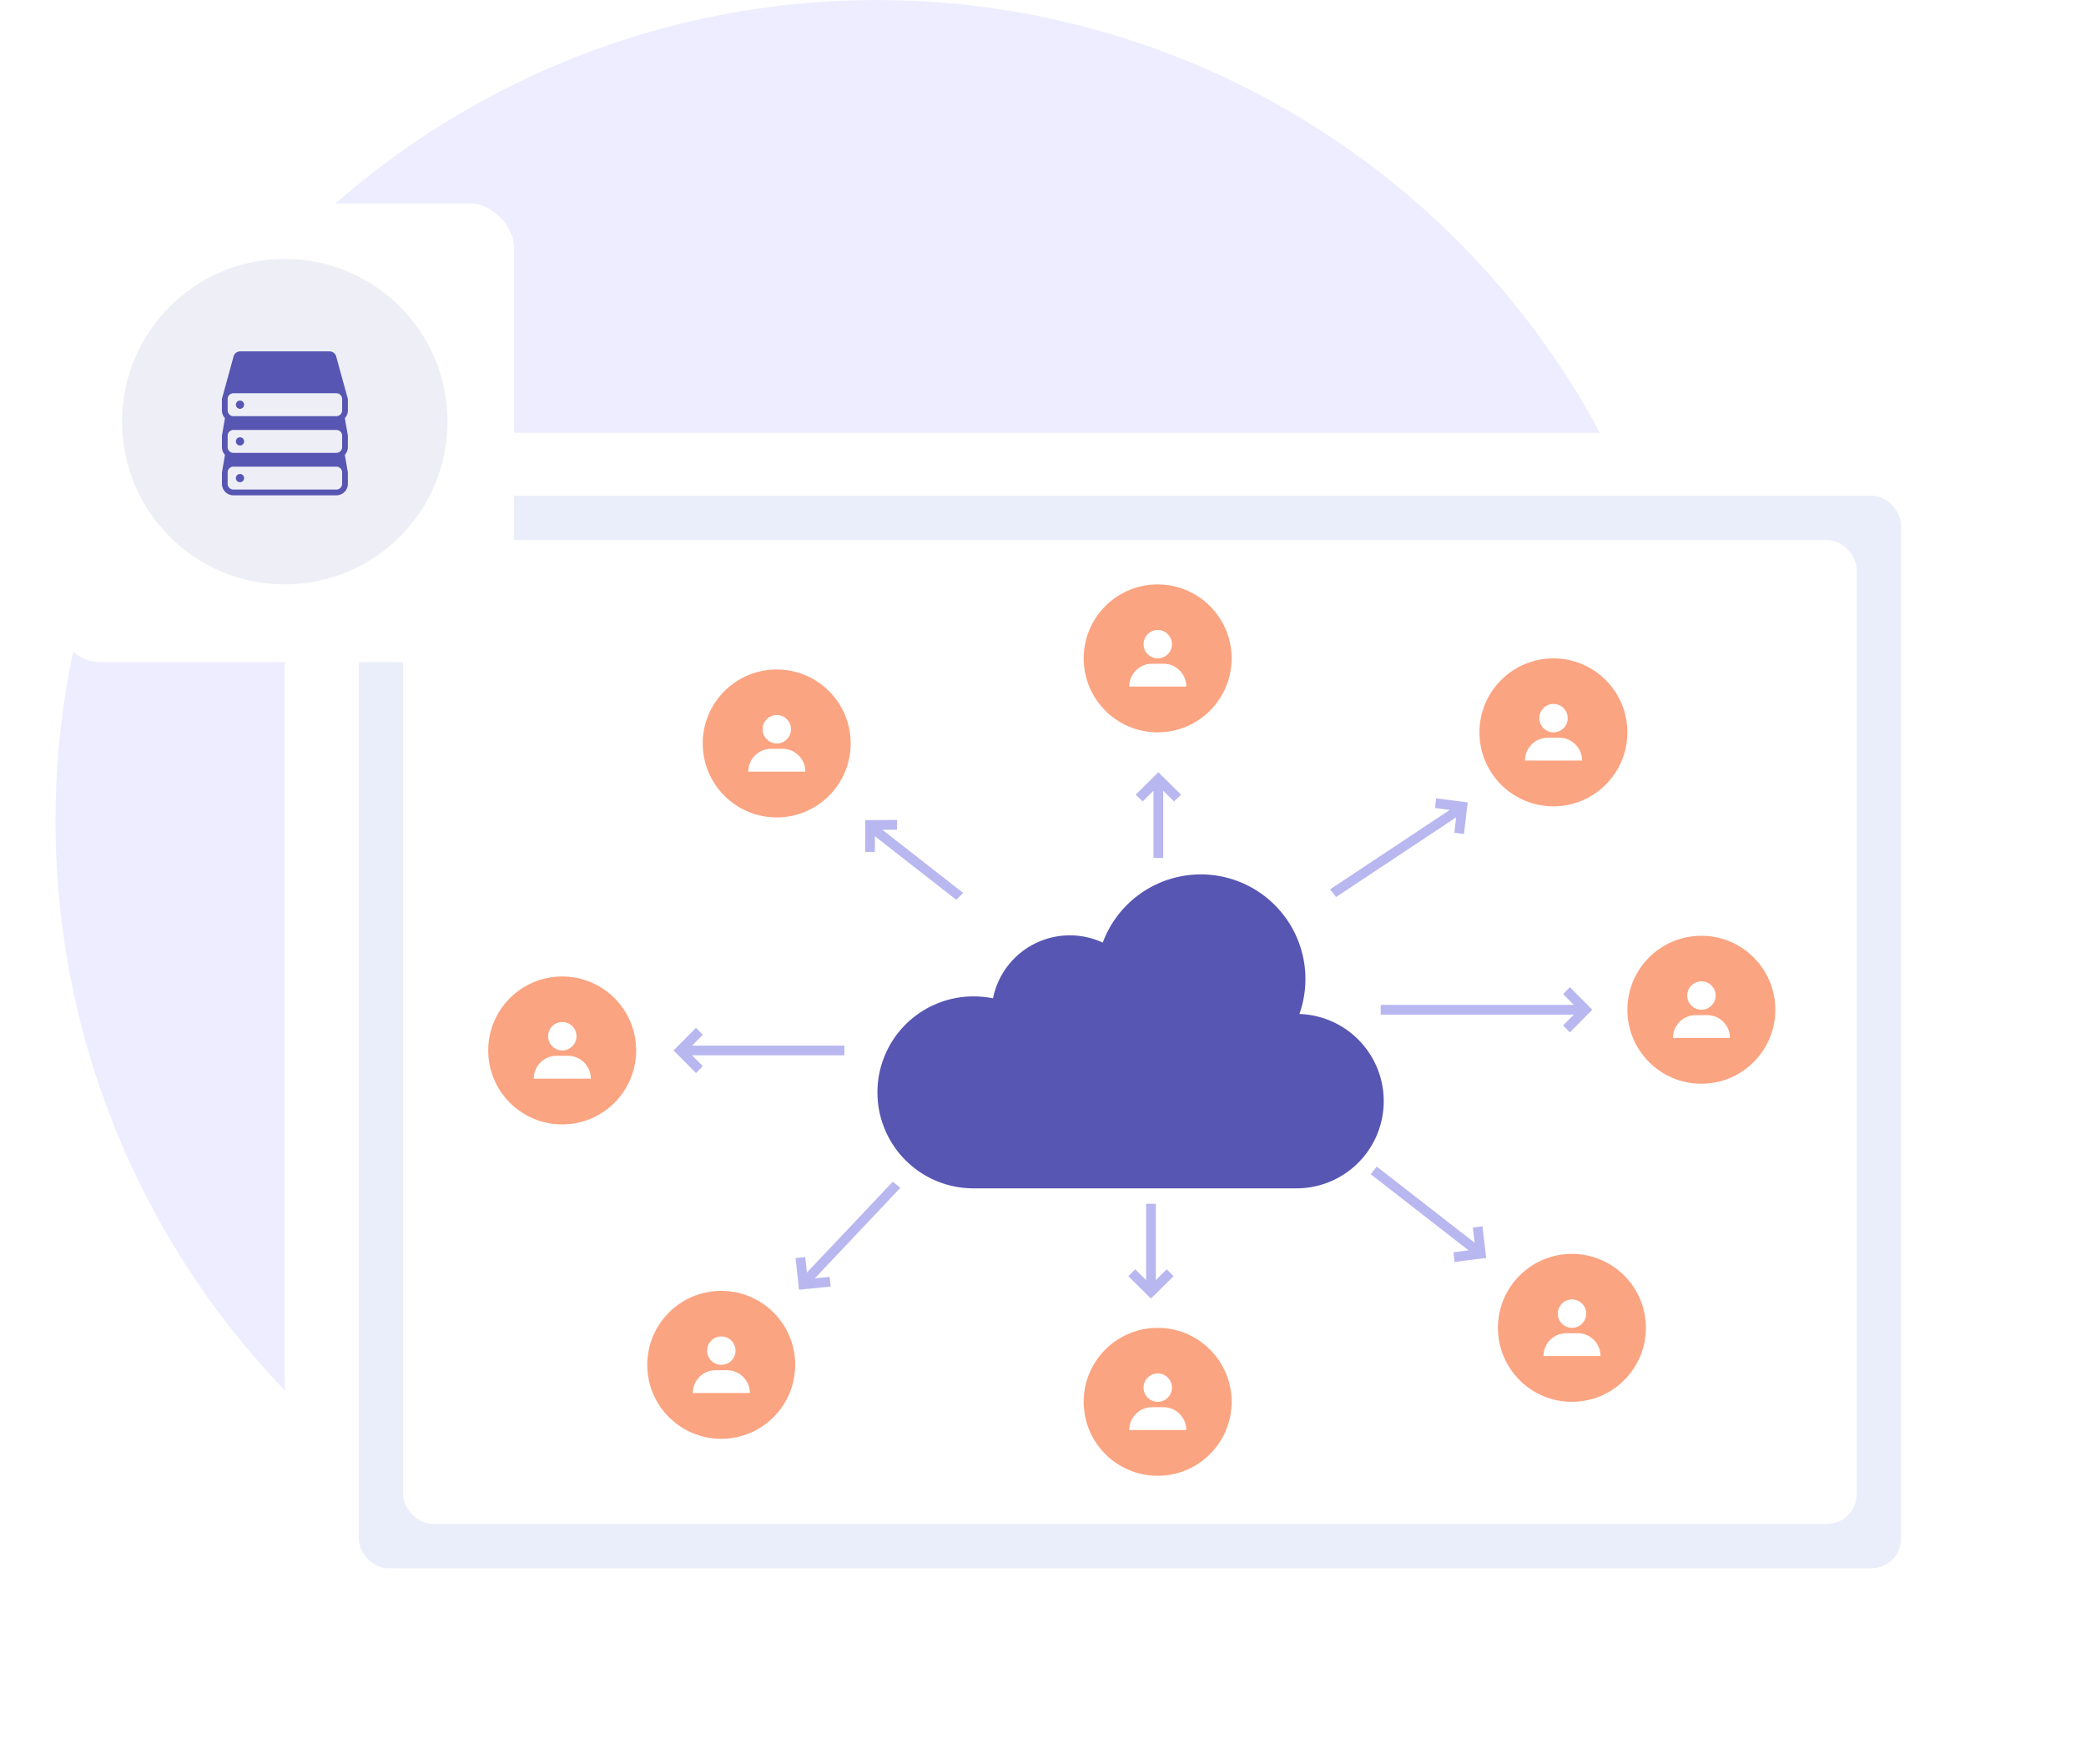 <svg xmlns="http://www.w3.org/2000/svg" xmlns:xlink="http://www.w3.org/1999/xlink" width="564" height="477" viewBox="0 0 564 477"><defs><style>.a{fill:#474bff;}.a,.g{opacity:0.1;}.b{fill:#fff;}.c{fill:#eaeefa;}.d{fill:#b8b7f0;stroke:#b8b7f0;stroke-width:0.6px;}.e,.g{fill:#5756b3;}.f{fill:#fba481;}.h{filter:url(#c);}.i{filter:url(#a);}</style><filter id="a" x="47" y="87" width="517" height="390" filterUnits="userSpaceOnUse"><feOffset dy="3" input="SourceAlpha"/><feGaussianBlur stdDeviation="10" result="b"/><feFlood flood-color="#ebeffa"/><feComposite operator="in" in2="b"/><feComposite in="SourceGraphic"/></filter><filter id="c" x="0" y="40" width="154" height="154" filterUnits="userSpaceOnUse"><feOffset dy="3" input="SourceAlpha"/><feGaussianBlur stdDeviation="5" result="d"/><feFlood flood-color="#ebeffa" flood-opacity="0.6"/><feComposite operator="in" in2="d"/><feComposite in="SourceGraphic"/></filter></defs><g transform="translate(-677 -1000)"><circle class="a" cx="222" cy="222" r="222" transform="translate(692 1000)"/><g transform="translate(635 -3188)"><g class="i" transform="matrix(1, 0, 0, 1, 42, 4188)"><rect class="b" width="457" height="330" rx="8" transform="translate(77 114)"/></g><rect class="c" width="417" height="290" rx="8" transform="translate(139 4322)"/><rect class="b" width="393" height="266" rx="8" transform="translate(151 4334)"/><path class="d" d="M9.816,11.388,8.4,9.938l3.2-3.228H-7V4.678H11.592L8.4,1.45,9.816,0l5.638,5.694Z" transform="translate(349.5 4412.66) rotate(-90)"/><path class="d" d="M9.816,11.388,8.4,9.938l3.2-3.228L-27.62,3.668V1.636L11.592,4.678,8.4,1.45,9.816,0l5.638,5.694Z" transform="translate(422.811 4410.221) rotate(-38)"/><path class="d" d="M54.547,0,53.126,1.45l3.2,3.228L22.4,4.759V6.792L56.323,6.71l-3.2,3.228,1.421,1.45,5.638-5.694Z" transform="matrix(0.788, 0.616, -0.616, 0.788, 399.573, 4486.274)"/><path class="d" d="M54.547,0,53.126,1.45l3.2,3.228L28.284,8.12v2.032L56.323,6.71l-3.2,3.228,1.421,1.45,5.638-5.694Z" transform="translate(314.773 4456.609) rotate(-135)"/><path class="d" d="M54.547,11.388l-1.421-1.45,3.2-3.228L22.237,4.088V2.056L56.323,4.678l-3.2-3.228L54.547,0l5.638,5.694Z" transform="matrix(-0.629, 0.777, -0.777, -0.629, 300.582, 4493.183)"/><path class="d" d="M9.816,11.388,8.4,9.938l3.2-3.228H-41.033V4.678H11.592L8.4,1.45,9.816,0l5.638,5.694Z" transform="translate(456.638 4455.306)"/><path class="d" d="M26.816,0,25.4,1.45l3.2,3.228H7.542V6.71h21.05L25.4,9.938l1.421,1.45,5.638-5.694Z" transform="translate(358.888 4506.206) rotate(90)"/><path class="d" d="M26.816,0,25.4,1.45l3.2,3.228H-13V6.71H28.592L25.4,9.938l1.421,1.45,5.638-5.694Z" transform="translate(257 4477.694) rotate(180)"/><path class="e" d="M25.946,33.581a25.915,25.915,0,0,1,5.138.514A21.189,21.189,0,0,1,60.76,19.03a28.283,28.283,0,0,1,53.17,19.3,23.577,23.577,0,0,1-.708,47.141H25.946a25.947,25.947,0,1,1,0-51.893Zm0,0" transform="translate(279.397 4423.813)"/><g transform="translate(-57.492 -17.492)"><circle class="f" cx="20" cy="20" r="20" transform="translate(289.492 4386.492)"/><g transform="translate(301.808 4398.808)"><g transform="translate(0 0)"><circle class="b" cx="3.842" cy="3.842" r="3.842" transform="translate(3.87)"/><path class="b" d="M23.255,74H20.17A6.17,6.17,0,0,0,14,80.17H29.425A6.17,6.17,0,0,0,23.255,74Z" transform="translate(-14 -64.865)"/></g></g></g><g transform="translate(-115.492 65.508)"><circle class="f" cx="20" cy="20" r="20" transform="translate(289.492 4386.492)"/><g transform="translate(301.808 4398.808)"><g transform="translate(0 0)"><circle class="b" cx="3.842" cy="3.842" r="3.842" transform="translate(3.87)"/><path class="b" d="M23.255,74H20.17A6.17,6.17,0,0,0,14,80.17H29.425A6.17,6.17,0,0,0,23.255,74Z" transform="translate(-14 -64.865)"/></g></g></g><g transform="translate(-72.492 150.508)"><circle class="f" cx="20" cy="20" r="20" transform="translate(289.492 4386.492)"/><g transform="translate(301.808 4398.808)"><g transform="translate(0 0)"><circle class="b" cx="3.842" cy="3.842" r="3.842" transform="translate(3.87)"/><path class="b" d="M23.255,74H20.17A6.17,6.17,0,0,0,14,80.17H29.425A6.17,6.17,0,0,0,23.255,74Z" transform="translate(-14 -64.865)"/></g></g></g><g transform="translate(45.508 -40.492)"><circle class="f" cx="20" cy="20" r="20" transform="translate(289.492 4386.492)"/><g transform="translate(301.808 4398.808)"><g transform="translate(0 0)"><circle class="b" cx="3.842" cy="3.842" r="3.842" transform="translate(3.87)"/><path class="b" d="M23.255,74H20.17A6.17,6.17,0,0,0,14,80.17H29.425A6.17,6.17,0,0,0,23.255,74Z" transform="translate(-14 -64.865)"/></g></g></g><g transform="translate(45.508 160.508)"><circle class="f" cx="20" cy="20" r="20" transform="translate(289.492 4386.492)"/><g transform="translate(301.808 4398.808)"><g transform="translate(0 0)"><circle class="b" cx="3.842" cy="3.842" r="3.842" transform="translate(3.87)"/><path class="b" d="M23.255,74H20.17A6.17,6.17,0,0,0,14,80.17H29.425A6.17,6.17,0,0,0,23.255,74Z" transform="translate(-14 -64.865)"/></g></g></g><g transform="translate(157.508 140.508)"><circle class="f" cx="20" cy="20" r="20" transform="translate(289.492 4386.492)"/><g transform="translate(301.808 4398.808)"><g transform="translate(0 0)"><circle class="b" cx="3.842" cy="3.842" r="3.842" transform="translate(3.87)"/><path class="b" d="M23.255,74H20.17A6.17,6.17,0,0,0,14,80.17H29.425A6.17,6.17,0,0,0,23.255,74Z" transform="translate(-14 -64.865)"/></g></g></g><g transform="translate(192.508 54.508)"><circle class="f" cx="20" cy="20" r="20" transform="translate(289.492 4386.492)"/><g transform="translate(301.808 4398.808)"><g transform="translate(0 0)"><circle class="b" cx="3.842" cy="3.842" r="3.842" transform="translate(3.87)"/><path class="b" d="M23.255,74H20.17A6.17,6.17,0,0,0,14,80.17H29.425A6.17,6.17,0,0,0,23.255,74Z" transform="translate(-14 -64.865)"/></g></g></g><g transform="translate(152.508 -20.492)"><circle class="f" cx="20" cy="20" r="20" transform="translate(289.492 4386.492)"/><g transform="translate(301.808 4398.808)"><g transform="translate(0 0)"><circle class="b" cx="3.842" cy="3.842" r="3.842" transform="translate(3.87)"/><path class="b" d="M23.255,74H20.17A6.17,6.17,0,0,0,14,80.17H29.425A6.17,6.17,0,0,0,23.255,74Z" transform="translate(-14 -64.865)"/></g></g></g></g><g transform="translate(-458)"><g class="h" transform="matrix(1, 0, 0, 1, 1135, 1000)"><rect class="b" width="124" height="124" rx="12" transform="translate(15 52)"/></g><circle class="g" cx="44" cy="44" r="44" transform="translate(1168 1070)"/><g transform="translate(1925.773 1110)"><g transform="translate(-730.773 -15)"><path class="e" d="M42.274,12.871c0-.035-.018-.061-.018-.094L39.168,1.538A1.88,1.88,0,0,0,37.279,0H13.222a1.88,1.88,0,0,0-1.89,1.538L8.245,12.777c0,.033-.018.06-.018.094v3.094a3.07,3.07,0,0,0,.822,2.083l-.8,4.649c0,.034-.018.062-.018.1v3.093a3.072,3.072,0,0,0,.822,2.083l-.8,4.649c0,.034-.018.061-.018.1v3.094a3.1,3.1,0,0,0,3.1,3.1H39.178a3.1,3.1,0,0,0,3.1-3.1V32.713c0-.034-.018-.061-.018-.1l-.8-4.649a3.062,3.062,0,0,0,.822-2.083V22.793c0-.034-.018-.062-.018-.1l-.8-4.649a3.064,3.064,0,0,0,.822-2.083V12.871ZM40.725,35.807a1.55,1.55,0,0,1-1.547,1.548H11.324a1.551,1.551,0,0,1-1.547-1.548V32.713a1.551,1.551,0,0,1,1.547-1.549H39.18a1.552,1.552,0,0,1,1.548,1.549v3.094Zm0-9.921a1.55,1.55,0,0,1-1.547,1.549H11.324a1.551,1.551,0,0,1-1.547-1.549V22.793a1.551,1.551,0,0,1,1.547-1.549H39.18a1.552,1.552,0,0,1,1.548,1.549v3.093Zm0-9.921a1.551,1.551,0,0,1-1.547,1.549H11.324a1.552,1.552,0,0,1-1.547-1.549V12.871a1.552,1.552,0,0,1,1.547-1.549H39.18a1.553,1.553,0,0,1,1.548,1.549v3.094h0Z" transform="translate(-8.227)"/><path class="e" d="M22.126,112.329a1.113,1.113,0,1,1-1.114,1.111A1.112,1.112,0,0,1,22.126,112.329Z" transform="translate(-17.239 -79.182)"/><path class="e" d="M22.126,78.709a1.112,1.112,0,1,1-1.114,1.111A1.112,1.112,0,0,1,22.126,78.709Z" transform="translate(-17.239 -55.483)"/><path class="e" d="M22.126,45.086A1.112,1.112,0,1,1,21.012,46.2,1.113,1.113,0,0,1,22.126,45.086Z" transform="translate(-17.239 -31.782)"/></g></g></g></g></svg>
